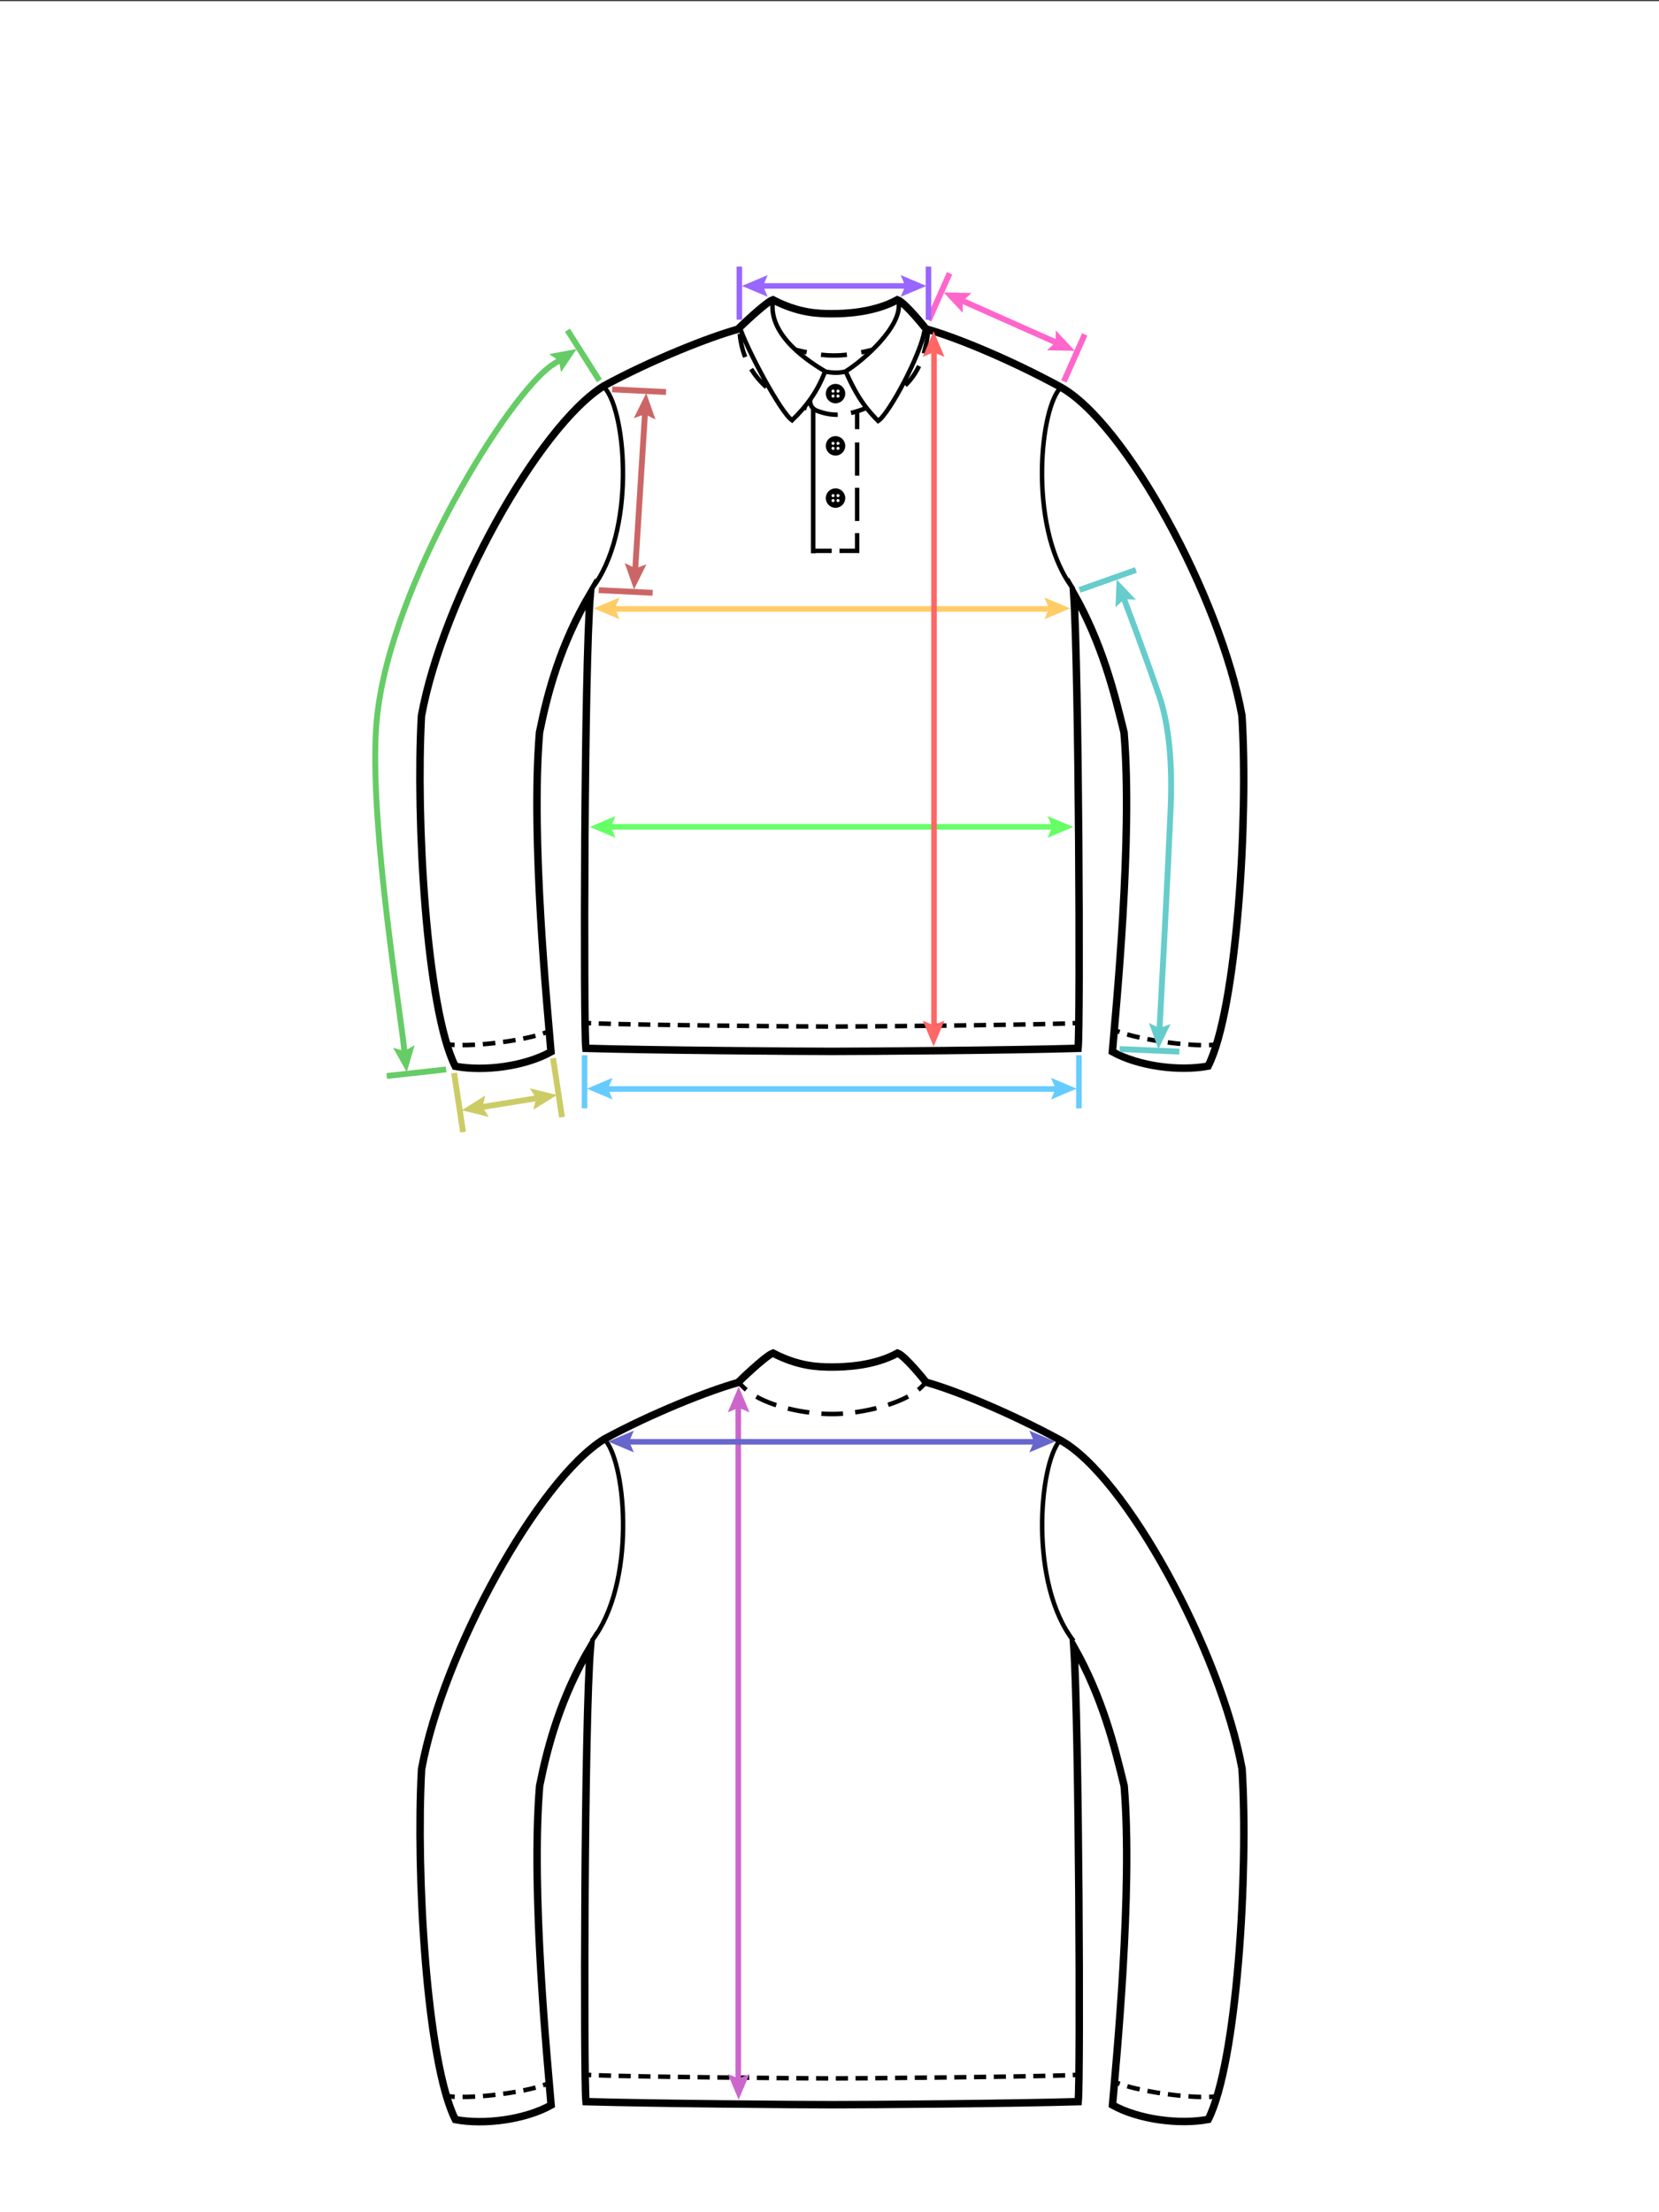 <?xml version="1.0" encoding="utf-8"?>
<!-- Generator: Adobe Illustrator 16.0.0, SVG Export Plug-In . SVG Version: 6.00 Build 0)  -->
<!DOCTYPE svg PUBLIC "-//W3C//DTD SVG 1.1//EN" "http://www.w3.org/Graphics/SVG/1.1/DTD/svg11.dtd">
<svg version="1.1" xmlns="http://www.w3.org/2000/svg" xmlns:xlink="http://www.w3.org/1999/xlink" x="0px" y="0px" width="1500px"
	 height="2000px" viewBox="0 0 1500 2000" enable-background="new 0 0 1500 2000" xml:space="preserve">
<rect x="0" y="0" width="1500" height="2000" fill="#333333" stroke="none"/>
<g id="BACKGROUND">
	<rect y="1" fill="#FFFFFF" width="1500" height="2000"/>
</g>
<g id="BACK">
	<g id="BACK_x5F_DRAWING_1_">
		<g id="COLLAR_x5F_BACK_x5F_BOTTOM_7_">
			<g>
				<path fill="none" stroke="#000000" stroke-width="4.05" stroke-miterlimit="10" d="M837.575,1248.601
					c-1.777,2.83-4.26,5.467-7.289,7.904"/>
				<path fill="none" stroke="#000000" stroke-width="4.05" stroke-miterlimit="10" stroke-dasharray="19.592,11.02" d="
					M821.064,1262.517c-19.386,10.446-48.92,15.863-68.562,15.863c-23.94,0-54.867-6.159-73.354-18.578"/>
				<path fill="none" stroke="#000000" stroke-width="4.05" stroke-miterlimit="10" d="M674.73,1256.51
					c-2.93-2.432-5.401-5.068-7.3-7.909"/>
			</g>
		</g>
		<g id="BOTTOM_HEM_2_">
			<g>
				<path fill="none" stroke="#000000" stroke-width="4.05" stroke-miterlimit="10" d="M975.308,1875.688
					c-1.312,0.104-3.127,0.208-5.388,0.31"/>
				<path fill="none" stroke="#000000" stroke-width="4.05" stroke-miterlimit="10" stroke-dasharray="10.987,6.867" d="
					M963.063,1876.261c-46.913,1.564-191.19,2.78-210.808,2.78c-20.121,0-171.395-1.279-214.229-2.901"/>
				<path fill="none" stroke="#000000" stroke-width="4.05" stroke-miterlimit="10" d="M534.591,1875.998
					c-2.261-0.102-4.076-0.205-5.388-0.31"/>
			</g>
		</g>
		<path id="SLEEVE_SEAM_x5F_LEFT_1_" fill="none" stroke="#000000" stroke-width="4.05" stroke-miterlimit="10" d="M547.581,1302.44
			c18.802,22.867,27.494,129.608-12.588,181.063"/>
		<path id="SLEEVE_SEAM_x5F_RIGHT_1_" fill="none" stroke="#000000" stroke-width="4.05" stroke-miterlimit="10" d="M958.07,1302.44
			c-18.803,22.867-27.494,129.608,12.588,181.063"/>
		<g id="SLEEVE_HEM_x5F_LEFT_1_">
			<g>
				<path fill="none" stroke="#000000" stroke-width="4.05" stroke-miterlimit="10" d="M496.09,1883.369
					c-1.51,0.652-3.201,1.291-5.047,1.913"/>
				<path fill="none" stroke="#000000" stroke-width="4.05" stroke-miterlimit="10" stroke-dasharray="11.35,7.094" d="
					M484.249,1887.316c-19.628,5.271-49.516,8.863-69.544,8.455"/>
				<path fill="none" stroke="#000000" stroke-width="4.05" stroke-miterlimit="10" d="M411.154,1895.651
					c-1.916-0.093-3.717-0.229-5.38-0.41"/>
			</g>
		</g>
		<g id="SLEEVE_HEM_x5F_RIGHT_1_">
			<g>
				<path fill="none" stroke="#000000" stroke-width="4.05" stroke-miterlimit="10" d="M1007.409,1881.998
					c1.506,0.671,3.188,1.332,5.021,1.979"/>
				<path fill="none" stroke="#000000" stroke-width="4.05" stroke-miterlimit="10" stroke-dasharray="11.508,7.193" d="
					M1019.289,1886.141c19.872,5.658,50.146,9.788,70.368,9.7"/>
				<path fill="none" stroke="#000000" stroke-width="4.05" stroke-miterlimit="10" d="M1093.254,1895.776
					c1.92-0.063,3.724-0.17,5.39-0.325"/>
			</g>
		</g>
		<path id="CONTOUR_2_" fill="none" stroke="#000000" stroke-width="6.75" stroke-miterlimit="10" d="M970.899,1488.703
			c4.676,69.795,6.114,388.77,3.981,411.333c-61.631,1.812-187.449,2.745-222.558,2.745c-33.742,0-158.686-0.934-222.521-2.745
			c-2.136-22.563-1.525-344.242,4.099-411.133c-26.776,45.288-38.639,88.944-45.99,125.595
			c-8.01,96.324,7.268,250.459,10.384,288.699c-23.569,13.084-60.02,17.979-86.568,13.084
			c-26.102-51.807-35.775-223.684-30.558-316.793c19.398-106.25,105.98-261.94,165.048-298.397
			c42.811-23.233,94.284-43.697,120.968-51.141c0,0,24.706-24.149,31.728-26.647c22.864,11.87,40.189,12.585,53.344,12.585
			c11.923,0,38.146-0.94,59.269-12.585c7.021,2.498,25.805,26.314,25.805,26.314c26.684,7.441,74.98,27.228,120.967,52.155
			c59.614,32.315,145.324,191.131,164.721,297.383c5.896,93.442-4.457,265.152-30.557,316.958
			c-26.551,4.896-63.001,0.085-86.57-12.999c3.116-38.24,18.567-192.967,10.521-288.658
			C1007.481,1577.848,996.781,1534.647,970.899,1488.703z"/>
	</g>
	<g id="BACK_x5F_ARROWS_1_">
		<g id="L_-_BACK_BODY_LENGTH_3_">
			<g>
				<line fill="none" stroke="#CC66CC" stroke-width="5" stroke-miterlimit="10" x1="667.5" y1="1269" x2="667.5" y2="1882"/>
				<g>
					<polygon fill="#CC66CC" points="658.052,1276.873 667.865,1272.704 677.679,1276.873 667.865,1253.61 					"/>
				</g>
				<g>
					<polygon fill="#CC66CC" points="658.052,1875.018 667.865,1879.187 677.679,1875.018 667.865,1898.28 					"/>
				</g>
			</g>
		</g>
		<g id="K_-_FULL_SHOULDER_WIDTH_3_">
			<g>
				<line fill="none" stroke="#6666CC" stroke-width="5" stroke-miterlimit="10" x1="566" y1="1303.5" x2="938" y2="1303.5"/>
				<g>
					<polygon fill="#6666CC" points="573.081,1313.039 568.912,1303.226 573.081,1293.412 549.818,1303.226 					"/>
				</g>
				<g>
					<polygon fill="#6666CC" points="930.713,1313.039 934.882,1303.226 930.713,1293.412 953.976,1303.226 					"/>
				</g>
			</g>
		</g>
	</g>
</g>
<g id="FRONT">
	<g id="FRONT_x5F_DRAWING_1_">
		<g id="FRONT_x5F_COLLAR">
			<g id="COLLAR_x5F_BOTTOM_x5F_RIGHT_1_">
				<g>
					<line fill="none" stroke="#000000" stroke-width="4" stroke-miterlimit="10" x1="736" y1="498" x2="752" y2="498"/>
					<path fill="none" stroke="#000000" stroke-width="4" stroke-miterlimit="10" d="M759,498c0,0,12,0,16,0c0-2,0-16,0-16"/>
					
						<line fill="none" stroke="#000000" stroke-width="4" stroke-miterlimit="10" stroke-dasharray="30,11" x1="775" y1="471" x2="775" y2="394"/>
					<line fill="none" stroke="#000000" stroke-width="4" stroke-miterlimit="10" x1="775" y1="388" x2="775" y2="372"/>
				</g>
			</g>
			<path id="COLLAR_x5F_BOTTOM_x5F_LEFT_2_" fill="none" stroke="#000000" stroke-width="4.05" stroke-miterlimit="10" d="
				M735.224,369.886c0.051,39.598,0,117.434,0,130.307"/>
			<g id="BOUTON_x5F_3_3_">
				<circle id="BOUTON_x5F_1_12_" cx="755.438" cy="450.309" r="8.795"/>
				<circle fill="#FFFFFF" cx="757.687" cy="452.558" r="1.384"/>
				<circle fill="#FFFFFF" cx="753.19" cy="452.558" r="1.384"/>
				<circle fill="#FFFFFF" cx="757.687" cy="448.061" r="1.384"/>
				<circle fill="#FFFFFF" cx="753.19" cy="448.061" r="1.384"/>
			</g>
			<g id="BOUTON_x5F_2_1_">
				<circle id="BOUTON_x5F_1_4_" cx="755.438" cy="403.083" r="8.795"/>
				<circle fill="#FFFFFF" cx="757.687" cy="405.332" r="1.384"/>
				<circle fill="#FFFFFF" cx="753.19" cy="405.332" r="1.384"/>
				<circle fill="#FFFFFF" cx="757.687" cy="400.833" r="1.384"/>
				<circle fill="#FFFFFF" cx="753.19" cy="400.833" r="1.384"/>
			</g>
			<g id="BOUTON_x5F_1_2_">
				<circle id="BOUTON_x5F_1_3_" cx="755.438" cy="355.855" r="8.795"/>
				<circle fill="#FFFFFF" cx="757.687" cy="358.103" r="1.384"/>
				<circle fill="#FFFFFF" cx="753.19" cy="358.103" r="1.384"/>
				<circle fill="#FFFFFF" cx="757.687" cy="353.608" r="1.384"/>
				<circle fill="#FFFFFF" cx="753.19" cy="353.608" r="1.384"/>
			</g>
			<g id="COLLAR_x5F_SEAM_1_">
				
					<path id="COLLAR_x5F_SEAM_x5F_4_1_" fill="none" stroke="#000000" stroke-width="4.05" stroke-miterlimit="10" stroke-dasharray="21.6,12.15" d="
					M818.513,348.408c12.064-11.885,17.974-26.934,20.614-48.125"/>
				
					<path id="COLLAR_x5F_SEAM_x5F_3_1_" fill="none" stroke="#000000" stroke-width="4.05" stroke-miterlimit="10" stroke-dasharray="32.4,12.15" d="
					M732.614,360.876c0,0-1.617,7.547,6.206,10.542c13.379,5.099,25.785,5.099,45.783-3.13"/>
				
					<path id="COLLAR_x5F_SEAM_x5F_2_1_" fill="none" stroke="#000000" stroke-width="4.05" stroke-miterlimit="10" stroke-dasharray="2.7,12.15" d="
					M726.771,368.423c2.777,0.817,5.6,1.519,8.453,2.096"/>
				
					<path id="COLLAR_x5F_SEAM_x5F_1_1_" fill="none" stroke="#000000" stroke-width="4.05" stroke-miterlimit="10" stroke-dasharray="21.6,12.15" d="
					M668.892,301.81c1.772,20.271,10.874,36.462,24.057,48.212"/>
			</g>
			<path id="COLLAR_x5F_RIGHT_1_" fill="none" stroke="#000000" stroke-width="4.05" stroke-miterlimit="10" d="M812.546,273.292
				c3.325,22.278-33.251,53.553-47.94,62.455c8.095,17.986,14.989,30.429,29.381,44.819c10.193-6.762,38.778-60.726,41.815-81.408"
				/>
			<path id="COLLAR_x5F_LEFT_1_" fill="none" stroke="#000000" stroke-width="4.05" stroke-miterlimit="10" d="M698.798,272.375
				c-4.347,31.591,33.844,55.275,47.219,63.373c-6.896,18.284-16.846,31.629-29.884,44.217
				c-10.438-7.196-39.888-62.922-46.295-81.484"/>
			<path id="COLLAR_x5F_TOP_x5F_CENTER_1_" fill="none" stroke="#000000" stroke-width="4.05" stroke-miterlimit="10" d="
				M764.605,335.972c-6.109,1.183-10.494,1.402-18.114,0.02"/>
			<g id="COLLAR_x5F_BOTTOM_x5F_BACK_2_">
				<g>
					<path fill="none" stroke="#000000" stroke-width="4.05" stroke-miterlimit="10" d="M718.833,316.103
						c3.725,0.92,7.209,1.729,10.528,2.421"/>
					<path fill="none" stroke="#000000" stroke-width="4.05" stroke-miterlimit="10" stroke-dasharray="23.423,13.175" d="
						M742.351,320.693c9.795,1.147,18.906,0.931,29.892-0.905"/>
					<path fill="none" stroke="#000000" stroke-width="4.05" stroke-miterlimit="10" d="M778.722,318.566
						c3.301-0.688,6.788-1.508,10.516-2.463"/>
				</g>
			</g>
		</g>
		<g id="FRONT_x5F_TORSO_1_">
			<g id="BOTTOM_HEM_1_">
				<g>
					<path fill="none" stroke="#000000" stroke-width="4.05" stroke-miterlimit="10" d="M975.194,924.76
						c-1.312,0.104-3.127,0.208-5.388,0.31"/>
					<path fill="none" stroke="#000000" stroke-width="4.05" stroke-miterlimit="10" stroke-dasharray="10.987,6.867" d="
						M962.949,925.333c-46.913,1.564-191.19,2.78-210.808,2.78c-20.121,0-171.395-1.279-214.229-2.901"/>
					<path fill="none" stroke="#000000" stroke-width="4.05" stroke-miterlimit="10" d="M534.478,925.07
						c-2.261-0.102-4.076-0.205-5.388-0.31"/>
				</g>
			</g>
			<path id="SLEEVE_SEAM_x5F_LEFT" fill="none" stroke="#000000" stroke-width="4.05" stroke-miterlimit="10" d="M547.468,351.512
				c18.802,22.867,27.494,129.608-12.588,181.063"/>
			<path id="SLEEVE_SEAM_x5F_RIGHT" fill="none" stroke="#000000" stroke-width="4.05" stroke-miterlimit="10" d="M957.957,351.512
				c-18.803,22.867-27.494,129.608,12.588,181.063"/>
			<g id="SLEEVE_HEM_x5F_LEFT">
				<g>
					<path fill="none" stroke="#000000" stroke-width="4.05" stroke-miterlimit="10" d="M495.977,932.441
						c-1.51,0.652-3.201,1.291-5.047,1.913"/>
					<path fill="none" stroke="#000000" stroke-width="4.05" stroke-miterlimit="10" stroke-dasharray="11.35,7.094" d="
						M484.135,936.389c-19.628,5.27-49.516,8.863-69.544,8.454"/>
					<path fill="none" stroke="#000000" stroke-width="4.05" stroke-miterlimit="10" d="M411.041,944.723
						c-1.916-0.092-3.717-0.228-5.38-0.41"/>
				</g>
			</g>
			<g id="SLEEVE_HEM_x5F_RIGHT">
				<g>
					<path fill="none" stroke="#000000" stroke-width="4.05" stroke-miterlimit="10" d="M1007.296,931.07
						c1.506,0.671,3.188,1.332,5.021,1.979"/>
					<path fill="none" stroke="#000000" stroke-width="4.05" stroke-miterlimit="10" stroke-dasharray="11.508,7.193" d="
						M1019.176,935.213c19.872,5.658,50.146,9.788,70.368,9.7"/>
					<path fill="none" stroke="#000000" stroke-width="4.05" stroke-miterlimit="10" d="M1093.141,944.848
						c1.92-0.062,3.724-0.17,5.39-0.325"/>
				</g>
			</g>
			<path id="CONTOUR" fill="none" stroke="#000000" stroke-width="6.75" stroke-miterlimit="10" d="M970.786,536.423
				c4.676,69.796,6.114,388.771,3.981,411.334c-61.631,1.812-187.449,2.745-222.558,2.745c-33.742,0-158.686-0.934-222.521-2.745
				c-2.136-22.563-1.526-344.241,4.099-411.133c-26.775,45.288-38.639,88.944-45.99,125.595c-8.01,96.325,7.268,250.46,10.385,288.7
				c-23.57,13.083-60.02,17.979-86.569,13.083c-26.101-51.806-35.775-223.684-30.558-316.792
				c19.398-106.252,105.98-261.941,165.049-298.397c42.809-23.233,94.282-43.698,120.967-51.141c0,0,24.705-24.149,31.728-26.648
				c22.864,11.871,40.189,12.585,53.344,12.585c11.923,0,38.146-0.939,59.269-12.585c7.021,2.499,25.805,26.314,25.805,26.314
				c26.684,7.442,74.98,27.229,120.967,52.156c59.614,32.315,145.324,191.13,164.721,297.382
				c5.896,93.442-4.457,265.152-30.557,316.959c-26.551,4.895-63.001,0.084-86.57-12.999c3.116-38.24,18.567-192.967,10.521-288.659
				C1007.368,625.569,996.668,582.37,970.786,536.423z"/>
		</g>
	</g>
	<g id="FRONT_x5F_ARROWS_1_">
		<g id="J_-_SLEEVE_BOTTOM_LENGTH_1_">
			
				<line fill="none" stroke="#66CCCC" stroke-width="5.3" stroke-miterlimit="10" x1="976.107" y1="533.32" x2="1027.019" y2="515.319"/>
			
				<line fill="none" stroke="#66CCCC" stroke-width="5.3" stroke-miterlimit="10" x1="1012.387" y1="948.405" x2="1066.337" y2="950.733"/>
			<g>
				<g>
					<path fill="none" stroke="#66CCCC" stroke-width="5.3" stroke-miterlimit="10" d="M1015.211,538.621
						c7.916,21.026,22.564,60.34,32.888,90.453c11.139,32.492,11.503,74.819,10.385,100.807
						c-2.855,66.418-8.14,164.832-10.213,202.861"/>
					<g>
						<polygon fill="#66CCCC" points="1008.61,549.055 1016.329,541.7 1026.982,542.15 1009.612,523.827 						"/>
					</g>
					<g>
						<polygon fill="#66CCCC" points="1038.781,924.807 1048.37,929.468 1058.382,925.8 1047.404,948.537 						"/>
					</g>
				</g>
			</g>
		</g>
		<g id="I_-_SLEEVE_TOP_LENGTH_1_">
			
				<line fill="none" stroke="#66CC66" stroke-width="5.3" stroke-miterlimit="10" x1="349.676" y1="972.792" x2="403.348" y2="966.846"/>
			
				<line fill="none" stroke="#66CC66" stroke-width="5.3" stroke-miterlimit="10" x1="541.989" y1="344.12" x2="513.053" y2="298.525"/>
			<g>
				<g>
					<path fill="none" stroke="#66CC66" stroke-width="5.3" stroke-miterlimit="10" d="M508.042,324.159
						c-0.392,0.363-1.258,1.033-8.607,5.721c-38.548,25.491-145.873,196.465-158.565,318.64
						c-8.232,78.976,17.579,243.888,23.428,290.26c0.585,4.643,1.201,9.889,1.749,14.701"/>
					<g>
						<polygon fill="#66CC66" points="496.486,320.115 505.356,326.03 507.258,336.521 521.317,315.55 						"/>
					</g>
					<g>
						<polygon fill="#66CC66" points="355.383,947.199 365.606,950.226 374.882,944.969 367.776,969.196 						"/>
					</g>
				</g>
			</g>
		</g>
		<g id="H_-_SLEEVE_HEM_LENGTH_1_">
			
				<line fill="none" stroke="#CCCC66" stroke-width="5.3" stroke-miterlimit="10" x1="418.696" y1="1023.51" x2="410.578" y2="970.126"/>
			
				<line fill="none" stroke="#CCCC66" stroke-width="5.3" stroke-miterlimit="10" x1="508.146" y1="1010.01" x2="500.028" y2="956.626"/>
			<g>
				<g>
					
						<line fill="none" stroke="#CCCC66" stroke-width="5.3" stroke-miterlimit="10" x1="433.014" y1="1001.263" x2="487.974" y2="992.45"/>
					<g>
						<polygon fill="#CCCC66" points="441.917,1009.774 436.246,1000.745 438.809,990.395 417.394,1003.768 						"/>
					</g>
					<g>
						<polygon fill="#CCCC66" points="482.178,1003.318 484.741,992.968 479.071,983.939 503.594,989.945 						"/>
					</g>
				</g>
			</g>
		</g>
		<g id="G_-_ARMHOLE_LENGTH_1_">
			
				<line fill="none" stroke="#CC6666" stroke-width="5.3" stroke-miterlimit="10" x1="553.484" y1="352.025" x2="602.212" y2="354.423"/>
			
				<line fill="none" stroke="#CC6666" stroke-width="5.3" stroke-miterlimit="10" x1="541.365" y1="533.553" x2="590.094" y2="535.951"/>
			<g>
				<g>
					
						<line fill="none" stroke="#CC6666" stroke-width="5.3" stroke-miterlimit="10" x1="583.323" y1="371.226" x2="574.214" y2="517.075"/>
					<g>
						<polygon fill="#CC6666" points="573.064,378.042 583.119,374.493 592.653,379.266 584.309,355.437 						"/>
					</g>
					<g>
						<polygon fill="#CC6666" points="564.884,509.035 574.418,513.808 584.473,510.258 573.229,532.864 						"/>
					</g>
				</g>
			</g>
		</g>
		<g id="F_-_SIDE_SHOULDER_LENGTH_1_">
			
				<line fill="none" stroke="#FF66CC" stroke-width="5.3" stroke-miterlimit="10" x1="961.914" y1="344.803" x2="980.793" y2="302.335"/>
			
				<line fill="none" stroke="#FF66CC" stroke-width="5.3" stroke-miterlimit="10" x1="839.704" y1="289.573" x2="858.583" y2="247.106"/>
			<g>
				<g>
					
						<line fill="none" stroke="#FF66CC" stroke-width="5.3" stroke-miterlimit="10" x1="867.624" y1="270.787" x2="957.42" y2="310.747"/>
					<g>
						<polygon fill="#FF66CC" points="870.435,282.778 870.615,272.118 878.414,264.847 853.171,264.355 						"/>
					</g>
					<g>
						<polygon fill="#FF66CC" points="946.63,316.686 954.429,309.416 954.609,298.755 971.873,317.178 						"/>
					</g>
				</g>
			</g>
		</g>
		<g id="E_-_NECK_WIDTH_1_">
			<line fill="none" stroke="#9966FF" stroke-width="5" stroke-miterlimit="10" x1="839.5" y1="289" x2="839.5" y2="241"/>
			<line fill="none" stroke="#9966FF" stroke-width="5" stroke-miterlimit="10" x1="668.5" y1="289" x2="668.5" y2="241"/>
			<g>
				<g>
					<line fill="none" stroke="#9966FF" stroke-width="5" stroke-miterlimit="10" x1="687" y1="258.5" x2="822" y2="258.5"/>
					<g>
						<polygon fill="#9966FF" points="694.101,268.327 689.931,258.513 694.101,248.7 670.838,258.513 						"/>
					</g>
					<g>
						<polygon fill="#9966FF" points="814.363,268.327 818.532,258.513 814.363,248.7 837.626,258.513 						"/>
					</g>
				</g>
			</g>
		</g>
		<g id="D_-_BOTTOM_HEM_2_">
			<line fill="none" stroke="#66CCFF" stroke-width="5" stroke-miterlimit="10" x1="528.5" y1="1002" x2="528.5" y2="954"/>
			<line fill="none" stroke="#66CCFF" stroke-width="5" stroke-miterlimit="10" x1="975.5" y1="1002" x2="975.5" y2="954"/>
			<g>
				<g>
					<line fill="none" stroke="#66CCFF" stroke-width="5" stroke-miterlimit="10" x1="546" y1="984.5" x2="958" y2="984.5"/>
					<g>
						<polygon fill="#66CCFF" points="553.917,994.032 549.748,984.219 553.917,974.405 530.654,984.219 						"/>
					</g>
					<g>
						<polygon fill="#66CCFF" points="950.268,994.032 954.437,984.219 950.268,974.405 973.53,984.219 						"/>
					</g>
				</g>
			</g>
		</g>
		<g id="C_-_WAIST_WIDTH_2_">
			<g>
				<line fill="none" stroke="#66FF66" stroke-width="5" stroke-miterlimit="10" x1="549" y1="747.5" x2="955" y2="747.5"/>
				<g>
					<polygon fill="#66FF66" points="556.474,757.416 552.304,747.602 556.474,737.789 533.211,747.602 					"/>
				</g>
				<g>
					<polygon fill="#66FF66" points="947.202,757.416 951.371,747.602 947.202,737.789 970.465,747.602 					"/>
				</g>
			</g>
		</g>
		<g id="B_-_CHEST_WIDTH_2_">
			<g>
				<line fill="none" stroke="#FFCC66" stroke-width="5" stroke-miterlimit="10" x1="553" y1="550.5" x2="952" y2="550.5"/>
				<g>
					<polygon fill="#FFCC66" points="560.133,559.829 555.963,550.015 560.133,540.202 536.87,550.015 					"/>
				</g>
				<g>
					<polygon fill="#FFCC66" points="944.356,559.829 948.525,550.015 944.356,540.202 967.619,550.015 					"/>
				</g>
			</g>
		</g>
		<g id="A_-_FRONT_BODY_LENGTH_2_">
			<g>
				<line fill="none" stroke="#FF6666" stroke-width="5" stroke-miterlimit="10" x1="844.5" y1="315" x2="844.5" y2="930"/>
				<g>
					<polygon fill="#FF6666" points="834.316,322.634 844.13,318.465 853.943,322.634 844.13,299.372 					"/>
				</g>
				<g>
					<polygon fill="#FF6666" points="834.316,922.739 844.13,926.908 853.943,922.739 844.13,946.001 					"/>
				</g>
			</g>
		</g>
	</g>
	<g>
	</g>
	<g>
	</g>
	<g>
	</g>
	<g>
	</g>
	<g>
	</g>
	<g>
	</g>
	<g>
	</g>
	<g>
	</g>
	<g>
	</g>
	<g>
	</g>
	<g>
	</g>
	<g>
	</g>
	<g>
	</g>
	<g>
	</g>
	<g>
	</g>
	<g>
	</g>
</g>
</svg>
